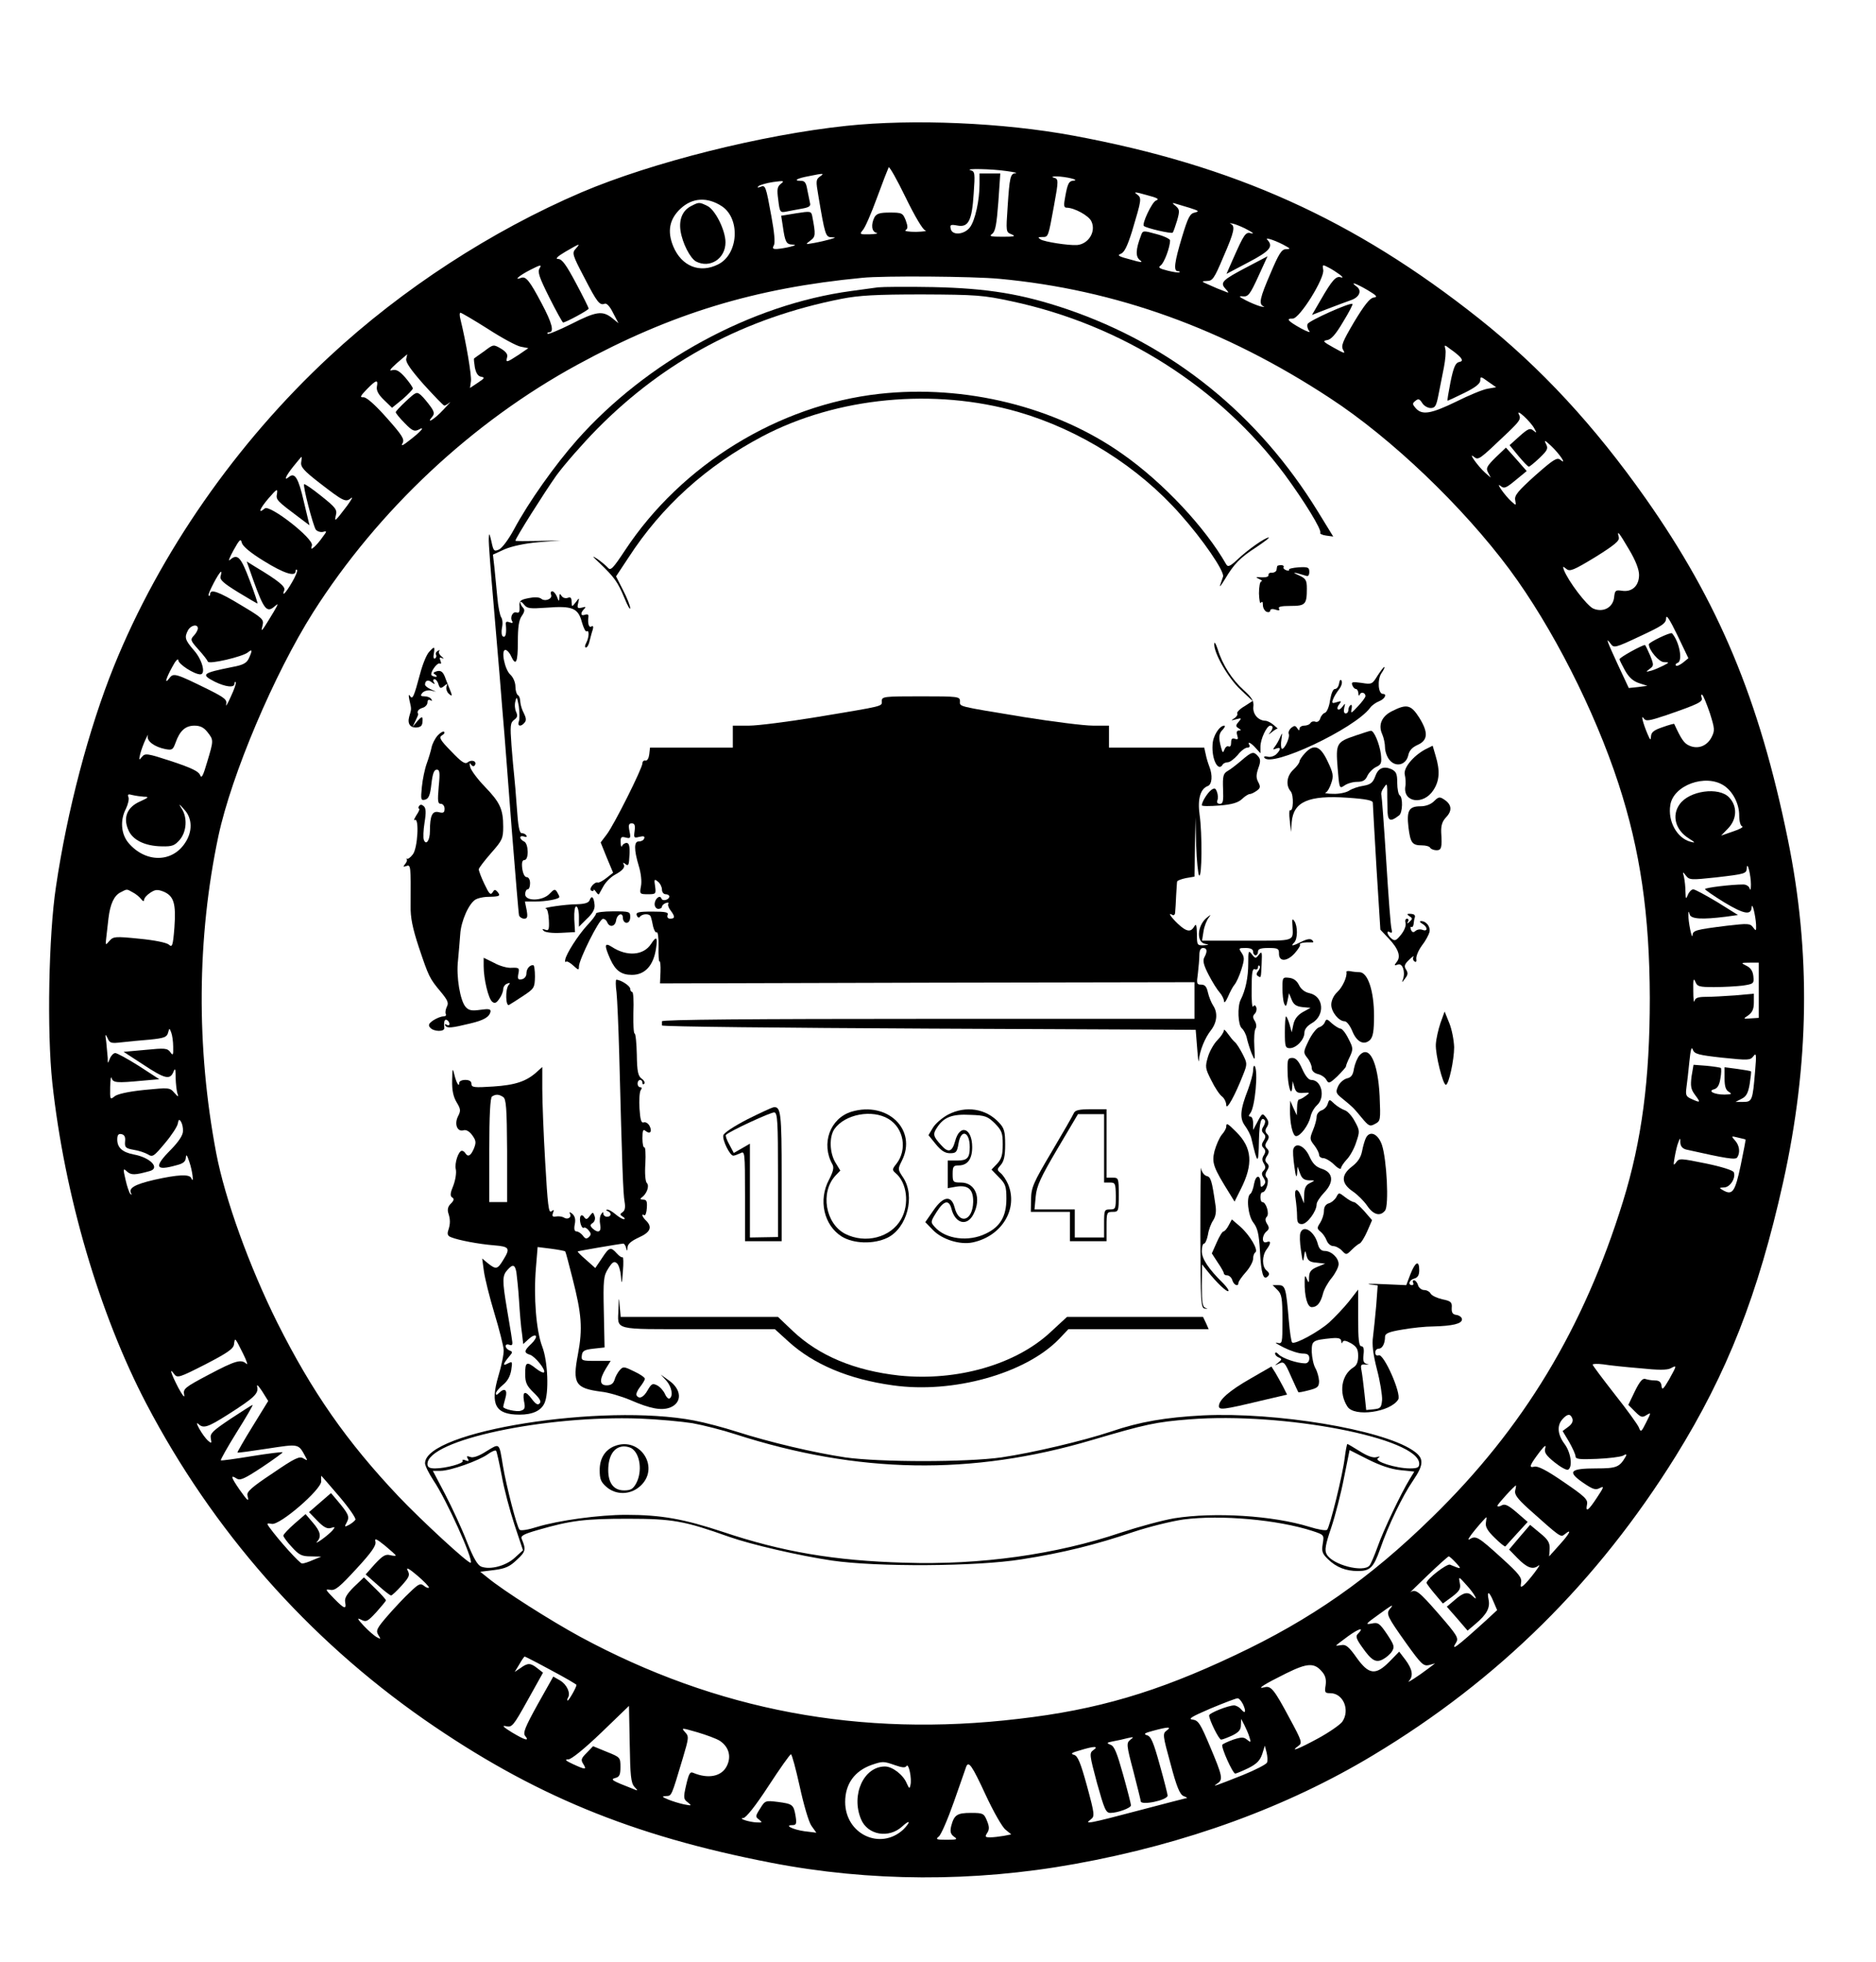 <?xml version="1.0" standalone="no"?>
<!DOCTYPE svg PUBLIC "-//W3C//DTD SVG 20010904//EN"
 "http://www.w3.org/TR/2001/REC-SVG-20010904/DTD/svg10.dtd">
<svg version="1.0" xmlns="http://www.w3.org/2000/svg"
 width="768pt" height="803pt" viewBox="0 0 768 803"
 preserveAspectRatio="xMidYMid meet">
<g transform="translate(0,803) scale(0.1,-0.1)"
fill="#000000" stroke="none">
<path d="M3465 7515 c-348 -37 -797 -150 -1084 -272 -369 -158 -734 -395
-1031 -671 -382 -354 -696 -805 -884 -1270 -102 -253 -191 -589 -237 -902 -30
-198 -37 -593 -15 -800 50 -462 193 -948 385 -1315 272 -519 659 -959 1138
-1293 442 -307 847 -475 1420 -586 403 -78 829 -80 1243 -5 455 82 869 233
1221 445 513 308 919 710 1239 1224 211 340 338 663 440 1122 107 483 114 939
19 1403 -117 573 -283 970 -582 1395 -210 298 -429 535 -682 736 -512 406
-1003 627 -1662 749 -286 53 -654 69 -928 40z m323 -428 c9 -3 -8 -5 -38 -6
-30 0 -49 3 -43 7 10 6 10 15 1 40 -12 30 -15 32 -65 32 -41 0 -54 -4 -63 -19
-15 -30 -12 -59 8 -64 9 -3 -3 -5 -27 -6 -41 -1 -43 0 -29 17 9 9 35 69 58
132 23 63 45 119 48 125 3 5 34 -50 69 -122 38 -78 71 -134 81 -136z m332 243
c30 -4 47 -8 38 -9 -22 -1 -25 -16 -33 -138 -7 -102 -7 -103 16 -112 19 -8 12
-10 -36 -10 -51 0 -57 2 -43 12 13 10 18 39 25 130 l8 117 -42 0 -43 0 0 -44
c0 -66 -18 -148 -39 -176 -23 -31 -74 -35 -79 -6 -4 16 0 18 27 13 45 -9 60
19 67 130 6 84 5 91 -12 96 -31 8 86 6 146 -3z m-764 -23 c-16 -12 -16 -19 -6
-77 27 -161 30 -170 53 -171 20 -1 20 -1 -3 -8 -14 -4 -43 -11 -65 -15 -39 -7
-39 -7 -18 9 22 16 23 23 8 101 -4 20 -8 20 -66 11 l-61 -10 7 -45 c9 -63 14
-72 39 -73 16 -1 14 -3 -9 -9 -16 -4 -40 -8 -53 -9 -18 -1 -21 2 -14 15 6 10
2 53 -10 118 -23 126 -24 130 -46 121 -11 -4 -13 -3 -7 3 6 5 33 13 60 17 43
6 48 5 32 -7 -15 -12 -17 -22 -11 -66 6 -51 8 -53 33 -48 14 3 43 8 64 12 28
5 37 10 33 23 -2 9 -7 33 -11 54 -5 29 -10 37 -27 37 -32 0 -16 10 33 19 63
13 65 12 45 -2z m1029 -7 c17 -4 22 -8 13 -9 -22 -1 -27 -10 -37 -65 -7 -36
-6 -46 5 -46 32 0 92 -33 102 -56 20 -42 -12 -93 -59 -97 -36 -2 -132 13 -149
23 -12 8 -11 10 7 10 25 0 24 -2 48 129 19 104 19 109 -2 114 -10 3 -4 5 12 5
17 0 44 -4 60 -8z m347 -91 c-16 -6 -59 -97 -49 -104 10 -9 113 -33 118 -27 3
4 11 27 18 50 11 39 10 45 -6 59 -15 12 -15 14 -2 10 10 -3 36 -11 60 -18 37
-12 40 -14 20 -19 -20 -4 -28 -21 -52 -100 -31 -103 -36 -140 -17 -140 6 0 9
-2 7 -4 -3 -3 -24 0 -48 6 -36 9 -41 13 -29 22 14 10 38 74 38 102 0 6 -25 18
-56 26 -54 15 -56 15 -63 -6 -22 -57 -23 -87 -4 -101 14 -10 4 -10 -40 3 -47
12 -55 17 -39 23 15 6 27 31 46 91 40 134 41 137 20 153 -15 10 -6 10 39 -3
46 -12 55 -17 39 -23z m-1777 -23 c77 -51 68 -197 -15 -238 -75 -38 -150 -8
-184 74 -25 61 -16 111 30 154 48 45 109 49 169 10z m2155 -98 c19 -10 25 -16
13 -13 -24 7 -29 -1 -77 -109 l-25 -57 89 47 c90 47 104 65 78 93 -13 13 42
-6 79 -28 16 -9 16 -10 -3 -11 -17 0 -29 -19 -62 -97 -45 -104 -50 -128 -29
-137 6 -3 1 -3 -13 0 -14 4 -41 15 -60 25 -29 15 -31 18 -11 16 21 -2 29 9 62
81 l38 83 -80 -42 c-105 -55 -116 -65 -92 -91 16 -18 16 -19 -7 -9 -14 5 -41
16 -60 25 -33 14 -33 15 -9 16 23 0 30 10 67 98 45 103 50 127 30 136 -7 3 -2
3 12 0 14 -4 41 -15 60 -26z m-2753 -76 c-16 -17 -14 -25 35 -118 53 -103 63
-115 84 -107 8 3 22 -13 34 -38 l22 -42 -27 22 c-39 30 -64 27 -166 -25 -50
-25 -94 -43 -97 -40 -3 3 0 6 6 6 22 0 12 38 -30 117 -49 93 -65 113 -84 106
-34 -13 -9 9 36 32 43 22 49 23 39 7 -9 -15 -2 -36 40 -120 28 -56 54 -102 56
-102 11 0 105 51 105 57 0 3 -23 50 -52 104 -40 75 -57 99 -73 99 -13 0 -4 10
30 30 59 34 63 36 42 12z m3128 -106 c13 -10 14 -14 4 -11 -19 7 -36 -12 -82
-92 l-36 -62 67 26 c37 14 79 30 94 35 34 12 44 39 22 55 -31 23 -4 14 44 -14
39 -23 43 -29 25 -31 -15 -2 -38 -31 -79 -99 -49 -83 -55 -99 -45 -116 10 -16
4 -14 -39 10 -43 24 -47 28 -27 31 16 2 35 23 65 74 24 39 41 72 39 74 -8 8
-179 -69 -184 -82 -3 -8 0 -21 7 -29 7 -8 -8 -3 -34 11 -54 30 -63 41 -34 40
28 -1 132 166 125 200 -4 22 -3 22 22 9 14 -7 35 -21 46 -29z m-1395 -17 c477
-44 923 -205 1354 -488 253 -165 545 -445 736 -702 174 -235 347 -574 446
-877 89 -273 127 -535 128 -877 0 -334 -33 -584 -110 -833 -161 -520 -408
-928 -781 -1292 -255 -250 -497 -419 -808 -565 -319 -151 -564 -223 -885 -260
-647 -77 -1236 34 -1795 336 -123 67 -315 189 -379 242 l-30 24 57 7 c46 6 64
14 93 42 36 33 38 42 20 85 -6 13 7 20 66 37 135 39 191 46 368 46 185 0 232
-9 415 -74 91 -32 286 -77 420 -97 184 -27 592 -25 778 5 167 26 304 60 457
112 63 21 156 44 205 51 154 20 386 -1 528 -47 48 -16 48 -16 42 -53 -5 -31
-2 -40 22 -63 34 -33 73 -48 122 -48 50 0 64 14 91 90 33 96 92 218 134 279
47 69 47 94 -2 126 -129 85 -557 156 -857 142 -153 -8 -259 -26 -376 -66 -114
-38 -321 -87 -450 -106 -144 -20 -494 -20 -638 0 -127 19 -310 62 -444 105
-53 17 -132 38 -175 46 -373 72 -1102 -43 -1102 -175 0 -10 16 -42 35 -71 53
-78 164 -325 152 -336 -7 -7 -203 174 -295 271 -213 225 -355 429 -497 712
-114 229 -214 505 -250 694 -82 433 -79 880 9 1297 54 252 228 663 388 916
266 418 651 779 1083 1014 384 209 725 313 1165 355 86 9 456 6 560 -4z
m-2093 -205 c57 -37 118 -70 135 -73 l31 -6 -41 -28 c-49 -32 -52 -32 -46 -9
4 11 -5 23 -25 35 -31 18 -31 18 -68 -10 -21 -15 -40 -28 -42 -30 -2 -1 0 -18
3 -37 5 -24 13 -36 26 -38 16 -3 14 -6 -13 -24 l-33 -22 4 28 c3 23 -20 160
-43 253 -4 15 -4 27 0 27 4 0 55 -30 112 -66z m3982 -117 c9 -12 8 -16 -7 -19
-14 -4 -22 -23 -34 -82 -8 -42 -14 -76 -12 -76 2 0 33 14 69 32 45 22 65 38
65 51 0 17 2 17 32 -5 l33 -23 -35 -6 c-19 -3 -77 -27 -129 -53 -103 -50 -139
-56 -165 -27 -14 16 -15 20 -2 30 12 10 17 9 28 -8 7 -12 23 -21 35 -21 18 0
23 8 32 55 6 30 16 80 22 111 6 31 9 65 6 75 -5 19 -4 19 22 -1 15 -10 33 -25
40 -33z m-4316 -6 c-3 -13 18 -44 72 -105 43 -47 80 -86 84 -86 4 0 14 6 22
13 7 6 -4 -7 -26 -30 -36 -39 -74 -62 -45 -28 9 11 8 20 -8 42 -11 15 -28 36
-38 45 -18 16 -21 14 -61 -23 -24 -22 -43 -43 -43 -46 0 -4 16 -24 37 -45 30
-31 39 -35 56 -27 30 17 13 -5 -35 -42 -29 -23 -38 -27 -30 -13 9 16 -1 32
-65 104 -47 53 -83 85 -95 84 -16 -1 -13 5 14 33 38 39 47 41 41 11 -3 -16 6
-33 29 -55 l33 -32 43 35 c23 20 42 40 42 44 0 5 -14 25 -31 45 -24 27 -37 34
-53 30 -15 -5 -9 4 19 29 22 19 41 35 42 36 0 0 -1 -8 -4 -19z m4619 -286 c10
-18 9 -18 -5 -7 -13 11 -21 8 -56 -23 l-41 -37 36 -44 c20 -24 39 -44 43 -44
3 0 23 16 44 36 32 31 36 38 26 57 -9 18 -5 16 21 -8 35 -33 67 -81 38 -57
-14 11 -28 2 -103 -64 -71 -64 -86 -82 -82 -101 4 -23 4 -23 -15 -6 -28 25
-68 83 -45 64 15 -12 22 -9 62 24 l45 37 -42 48 -43 48 -42 -40 c-36 -36 -41
-44 -31 -62 l11 -21 -23 20 c-29 26 -72 86 -47 66 20 -16 21 -14 139 98 50 48
56 57 46 75 -14 28 49 -30 64 -59z m-5049 -137 c-3 -19 11 -35 77 -86 96 -74
105 -79 127 -61 10 8 2 -6 -16 -31 -50 -66 -53 -68 -46 -39 6 23 -1 32 -60 79
-36 29 -68 51 -70 48 -6 -6 37 -171 48 -186 6 -7 19 -11 29 -9 17 5 17 3 -2
-22 -10 -15 -26 -33 -34 -40 -12 -10 -14 -9 -9 7 7 28 -173 168 -193 151 -30
-25 -21 -1 15 41 34 39 38 42 35 20 -5 -26 -3 -28 97 -103 l36 -27 -23 96
c-22 97 -37 122 -61 102 -23 -19 -14 3 18 43 17 21 32 39 33 39 2 0 1 -10 -1
-22z m5436 -357 c27 -45 41 -82 41 -104 0 -44 -28 -71 -69 -65 -27 4 -30 2
-33 -26 -4 -42 -44 -64 -85 -47 -26 11 -103 112 -121 159 -5 15 -4 15 11 3 14
-11 29 -5 118 49 80 50 100 67 96 81 -8 31 -1 23 42 -50z m-5589 -47 c82 -51
130 -66 130 -42 0 6 3 9 6 5 3 -3 -6 -26 -21 -51 -26 -45 -43 -61 -31 -31 5
14 -25 39 -117 94 l-37 23 26 -74 c44 -122 56 -138 88 -110 17 15 16 11 -4
-23 -13 -22 -30 -49 -37 -60 -13 -19 -14 -19 -8 6 6 24 -1 30 -88 82 -92 56
-127 68 -127 45 0 -6 -3 -9 -6 -5 -5 5 43 97 51 97 2 0 1 -8 -2 -19 -4 -14 12
-28 72 -65 41 -25 77 -46 79 -46 2 0 -12 43 -32 95 -36 96 -50 111 -81 83 -8
-7 -1 11 15 40 25 45 30 49 34 30 4 -14 36 -41 90 -74z m5810 -416 c-13 -10
-26 -16 -29 -12 -3 4 0 9 7 11 22 8 7 87 -23 121 -6 6 -95 -37 -95 -45 0 -24
42 -73 62 -73 23 -1 23 -1 -2 -14 -14 -7 -36 -17 -50 -21 -23 -6 -24 -6 -7 7
18 13 18 16 2 56 -10 23 -19 42 -21 42 -12 0 -104 -51 -104 -58 0 -4 11 -25
23 -47 16 -28 33 -43 57 -51 l34 -11 -38 -5 -38 -4 -44 94 c-46 100 -53 118
-30 87 13 -18 18 -17 120 31 92 43 106 52 107 74 0 17 14 -4 46 -70 l45 -94
-22 -18z m-6080 140 c0 -6 -7 -20 -16 -29 -16 -17 -14 -21 18 -57 20 -22 37
-44 39 -50 5 -12 142 20 164 38 18 15 19 9 4 -24 -9 -20 -24 -28 -68 -36 -124
-25 -130 -30 -72 -60 45 -22 81 -26 81 -8 0 6 2 9 5 6 3 -3 -6 -30 -20 -59
-13 -30 -22 -44 -19 -32 4 19 -5 27 -73 61 -132 65 -143 69 -159 47 -22 -29
-16 -4 11 45 13 25 24 37 25 28 0 -16 65 -58 90 -58 23 0 9 58 -25 97 -38 44
-41 54 -25 84 12 21 40 26 40 7z m6190 -347 c20 -64 21 -71 6 -100 -19 -35
-56 -49 -92 -32 -20 9 -32 27 -60 88 0 2 -22 -4 -47 -13 -36 -12 -47 -21 -48
-37 -1 -19 -3 -17 -14 8 -19 45 -29 84 -16 65 9 -13 21 -11 93 13 133 46 151
55 144 72 -3 9 -2 14 3 11 4 -3 18 -37 31 -75z m-6151 -77 c26 -33 26 -33 -1
-123 -17 -58 -23 -69 -29 -53 -6 15 -35 29 -116 56 -101 33 -109 34 -122 18
-12 -15 -13 -14 -7 12 4 16 14 43 22 60 8 17 12 23 9 14 -5 -21 27 -45 72 -54
28 -5 31 -3 42 27 17 48 40 69 77 69 23 0 38 -7 53 -26z m6208 -219 c37 -24
63 -75 63 -122 0 -24 5 -43 12 -45 7 -3 -10 -12 -37 -21 l-49 -17 29 30 c36
38 38 90 4 126 -42 45 -164 28 -203 -28 -33 -46 -17 -105 37 -139 28 -18 29
-20 7 -14 -55 15 -93 84 -82 150 12 81 144 129 219 80z m-6467 -46 c21 0 19
-3 -16 -19 -53 -23 -71 -65 -49 -116 17 -42 68 -67 138 -68 42 -1 52 3 73 27
28 33 32 90 8 127 -14 22 -12 22 10 -3 34 -36 35 -91 3 -138 -54 -81 -162 -80
-231 1 -31 37 -35 94 -10 141 8 17 13 38 10 46 -5 12 -1 14 16 9 13 -3 34 -6
48 -7z m6578 -359 c0 -19 -2 -27 -5 -17 -2 9 -14 17 -26 17 -49 0 -157 -13
-157 -19 0 -3 36 -28 80 -55 80 -48 109 -53 111 -19 2 24 16 -35 18 -71 1 -27
0 -28 -12 -12 -12 17 -21 17 -108 7 -128 -16 -139 -19 -140 -39 -2 -22 -18 57
-17 83 0 17 1 17 5 3 5 -20 51 -22 148 -10 l50 7 -85 53 c-47 28 -91 52 -98
52 -7 0 -17 -10 -22 -22 -8 -20 -9 -19 -10 12 0 19 -3 46 -6 60 -6 24 -6 24 8
6 14 -18 21 -18 124 -7 120 14 124 15 125 39 2 30 17 -31 17 -68z m-6625 -32
c12 -6 27 -18 34 -27 8 -10 12 -12 13 -4 0 7 11 20 25 29 21 14 30 14 54 5 43
-18 52 -49 45 -147 -6 -76 -9 -83 -23 -70 -10 8 -58 18 -121 24 -99 10 -106 9
-122 -9 -16 -19 -17 -19 -13 13 2 18 6 54 9 79 7 59 23 94 50 107 27 14 24 14
49 0z m6657 -401 l0 -113 -32 -2 c-33 -3 -33 -2 -10 13 16 12 22 26 22 52 l0
36 -77 -7 c-42 -3 -95 -6 -119 -6 -32 0 -44 -4 -47 -17 -3 -10 -5 9 -5 42 -1
45 1 54 8 38 8 -21 16 -23 78 -23 38 0 90 3 116 6 45 7 47 8 44 38 -2 21 -11
35 -28 43 -24 12 -24 13 13 13 l37 0 0 -113z m-6491 -231 c1 -35 -1 -38 -12
-22 -12 16 -22 17 -102 9 l-89 -8 80 -52 c89 -59 110 -64 124 -30 7 18 9 13 9
-25 1 -25 4 -55 8 -65 5 -14 2 -13 -13 4 -19 22 -21 22 -124 12 -67 -7 -111
-17 -122 -27 -17 -14 -18 -12 -17 39 1 30 3 46 6 37 5 -20 21 -21 127 -11 l68
6 -83 54 c-46 29 -90 53 -97 53 -7 0 -17 -10 -22 -22 -9 -23 -9 -23 -9 2 -1
14 -4 43 -6 65 -5 33 -4 36 5 17 9 -22 15 -23 58 -18 26 3 78 8 116 11 58 6
69 10 74 28 5 20 6 20 13 1 4 -10 8 -37 8 -58z m6342 -45 c106 -11 114 -11
127 6 12 16 13 7 7 -62 -10 -120 -12 -125 -49 -125 l-31 0 25 13 c19 9 27 24
33 61 4 27 7 50 5 51 -2 2 -27 6 -55 10 l-53 7 0 -46 c0 -32 5 -48 18 -55 14
-9 11 -10 -18 -11 -43 0 -71 15 -42 22 13 4 21 17 25 44 4 21 4 40 2 43 -3 2
-29 6 -59 9 l-53 4 -8 -47 c-5 -40 -3 -53 14 -76 24 -32 23 -34 -14 -17 -23
10 -25 16 -21 47 3 20 8 67 12 106 5 49 9 64 14 49 7 -18 22 -22 121 -33z
m-6302 -301 c0 -16 -17 -42 -49 -75 -71 -71 -65 -89 23 -64 28 7 37 15 38 32
1 15 5 9 14 -18 13 -37 20 -95 8 -67 -7 17 -54 15 -152 -7 -81 -19 -106 -34
-94 -56 4 -5 2 -6 -3 -2 -5 5 -14 31 -20 58 -11 47 -10 49 6 34 17 -15 32 -15
93 2 44 12 2 56 -66 68 -46 9 -67 28 -67 61 0 19 5 25 18 22 12 -3 16 -12 14
-30 -2 -24 2 -28 35 -34 21 -3 47 -12 59 -19 19 -12 24 -8 70 47 27 32 51 69
52 80 3 17 6 18 13 7 5 -8 9 -25 8 -39z m6397 -34 c1 -1 -8 -48 -20 -106 -23
-109 -34 -124 -73 -101 -16 9 -16 10 5 11 24 0 49 38 40 62 -3 8 -51 23 -114
36 -104 21 -110 22 -122 5 -12 -16 -12 -13 -6 22 4 22 10 49 15 60 7 19 8 19
8 -2 1 -15 9 -24 24 -28 165 -37 202 -43 209 -32 13 20 9 49 -9 69 -17 19 -16
19 12 12 17 -4 31 -7 31 -8z m-6151 -876 c15 -30 21 -49 14 -42 -22 20 -44 14
-154 -44 -100 -53 -106 -58 -101 -83 3 -15 -7 -2 -24 29 -30 58 -39 87 -17 56
13 -17 20 -15 128 40 91 47 115 64 117 82 4 29 3 30 37 -38z m5718 -60 c75 -8
113 -8 127 0 26 14 25 12 -7 -46 -24 -41 -29 -45 -31 -26 -2 16 -10 22 -27 22
-13 0 -30 3 -39 6 -11 4 -23 -9 -43 -50 l-27 -56 27 -27 c24 -24 30 -26 47
-15 20 12 20 12 -1 -30 -20 -40 -22 -41 -30 -20 -5 12 -49 73 -99 136 -49 63
-90 117 -90 121 0 3 19 4 43 1 23 -4 90 -11 150 -16z m-5679 -238 c-36 -58
-63 -106 -62 -107 2 -2 57 6 123 16 131 20 126 21 156 -34 9 -16 8 -16 -9 -6
-16 10 -34 2 -126 -61 -86 -57 -107 -76 -103 -91 8 -29 1 -23 -33 25 -35 51
-37 61 -12 45 15 -10 32 -2 105 46 48 32 86 60 84 61 -2 2 -59 -5 -127 -16
-67 -11 -124 -19 -126 -17 -2 2 27 54 65 115 39 62 68 112 65 112 -2 0 -43
-26 -90 -57 -73 -49 -85 -60 -81 -80 4 -21 3 -22 -12 -9 -9 8 -25 30 -35 48
-10 18 -13 27 -5 21 21 -21 38 -16 123 38 105 67 125 85 119 112 -3 14 4 7 20
-17 l25 -40 -64 -104z m5403 32 c4 -11 -2 -23 -17 -34 l-23 -17 27 -45 c14
-25 26 -51 26 -59 0 -11 17 -13 87 -10 49 2 96 8 107 13 14 8 17 7 11 -4 -25
-43 -37 -48 -120 -48 -108 0 -120 -13 -55 -58 41 -28 52 -32 70 -22 18 9 16 3
-12 -39 -36 -55 -48 -63 -41 -28 4 20 -10 33 -95 91 -71 49 -107 67 -121 63
-24 -6 -19 6 24 63 19 24 25 28 21 13 -5 -17 2 -29 38 -58 25 -20 50 -34 56
-30 19 12 11 70 -15 105 -29 39 -32 76 -8 102 20 22 32 23 40 2z m-3602 -19
c44 -8 123 -28 175 -45 503 -162 967 -170 1460 -24 221 65 261 74 401 85 383
30 939 -77 939 -182 0 -15 -7 -19 -38 -19 -57 0 -149 29 -131 42 11 7 9 8 -6
4 -14 -4 -38 5 -68 24 -26 16 -49 30 -51 30 -2 0 -7 -26 -11 -57 -8 -69 -61
-283 -72 -294 -5 -5 -38 1 -73 12 -149 46 -388 61 -552 35 -48 -8 -147 -35
-220 -59 -263 -89 -575 -133 -883 -123 -289 8 -504 45 -745 126 -160 53 -253
70 -397 70 -111 0 -278 -23 -366 -50 -34 -11 -65 -16 -70 -11 -11 11 -54 178
-68 261 -16 97 -12 94 -68 60 -31 -20 -55 -28 -66 -23 -14 5 -16 3 -10 -7 6
-10 4 -12 -9 -7 -9 4 -15 3 -12 -2 7 -10 -69 -31 -113 -31 -23 0 -31 5 -31 18
0 98 480 200 870 186 74 -3 171 -12 215 -19z m-781 -215 c9 -52 33 -142 52
-200 l35 -105 -34 -31 c-36 -33 -100 -50 -137 -36 -15 6 -32 35 -59 103 -20
52 -60 138 -88 192 l-51 97 31 0 c41 0 158 42 194 68 15 11 31 18 34 14 3 -4
13 -50 23 -102z m3678 23 l58 -6 -19 -31 c-35 -57 -108 -210 -131 -276 -13
-36 -28 -71 -33 -77 -24 -31 -153 2 -176 46 -9 15 -5 39 19 109 16 48 40 140
52 203 l23 114 75 -38 c50 -25 94 -40 132 -44z m-4343 -108 c40 -47 69 -89 66
-95 -3 -5 -15 -15 -26 -21 -19 -10 -20 -9 -9 11 12 23 7 34 -42 92 l-23 27
-45 -39 -45 -39 34 -35 c26 -27 40 -34 55 -30 19 6 19 5 7 -10 -8 -9 -28 -26
-45 -38 -17 -12 -25 -15 -18 -8 19 21 14 42 -18 79 l-29 34 -45 -39 c-25 -22
-45 -43 -46 -49 0 -5 16 -27 35 -47 29 -32 40 -38 77 -38 l43 -1 -34 -14 c-18
-8 -38 -15 -45 -14 -9 0 -95 95 -134 149 -11 15 -10 17 11 13 33 -6 202 140
202 174 -1 13 0 23 0 23 1 0 34 -38 74 -85z m4814 25 c-4 -16 8 -33 53 -74
132 -118 133 -119 149 -106 33 27 21 3 -20 -42 l-43 -48 2 31 c1 25 -7 38 -39
64 l-41 34 -43 -50 -43 -51 33 -34 c40 -41 64 -50 87 -32 19 15 -40 -63 -61
-81 -12 -9 -13 -7 -10 12 4 20 -10 37 -77 98 -100 91 -108 95 -134 79 -11 -7
-1 10 23 39 23 28 44 51 46 51 1 0 0 -10 -2 -22 -3 -17 7 -34 36 -62 22 -22
42 -38 44 -35 2 2 23 26 47 52 l44 48 -45 39 c-34 29 -48 36 -61 29 -10 -6
-18 -6 -18 -2 0 6 70 83 76 83 1 0 0 -9 -3 -20z m-4583 -266 c0 -3 -10 -2 -23
1 -19 5 -31 -3 -62 -36 l-38 -43 49 -43 c26 -24 51 -43 55 -43 4 0 23 18 43
40 32 36 35 43 25 62 -8 15 5 9 40 -21 28 -24 49 -46 47 -49 -3 -3 -13 1 -21
8 -14 11 -22 7 -56 -26 -23 -21 -64 -65 -92 -97 -45 -52 -49 -61 -38 -79 11
-17 10 -18 -6 -9 -10 5 -34 26 -53 46 -27 29 -30 35 -12 26 21 -11 27 -8 63
31 21 24 39 45 39 48 0 3 -20 26 -45 50 l-45 44 -41 -39 c-29 -29 -39 -46 -36
-62 6 -32 -3 -29 -47 16 -34 35 -36 38 -14 34 20 -4 38 11 107 86 62 67 82 96
78 111 -4 16 4 12 39 -16 24 -20 44 -38 44 -40z m4341 -31 c24 -26 23 -27 -25
-7 -13 5 -97 -60 -96 -75 1 -3 16 -24 34 -45 l33 -39 38 28 c31 24 36 33 31
57 -5 27 -5 27 29 -11 32 -35 51 -71 23 -43 -19 19 -38 14 -72 -16 l-33 -28
43 -49 42 -49 33 28 c45 38 60 65 53 99 -8 38 3 34 20 -8 l15 -35 -42 -39
c-128 -116 -150 -132 -125 -92 10 17 1 31 -72 115 -81 93 -95 104 -116 89 -6
-5 26 27 70 69 45 43 84 78 87 78 3 0 16 -12 30 -27z m-271 -188 c-16 -20 -12
-30 67 -141 61 -85 70 -94 93 -89 l25 7 -25 -19 c-46 -35 -95 -66 -82 -53 19
21 14 48 -14 86 l-26 34 -39 -40 c-57 -58 -85 -55 -135 15 -31 44 -44 55 -61
52 -13 -2 -23 -3 -23 -2 0 2 23 19 50 39 46 33 67 37 38 8 -9 -9 -5 -21 18
-53 39 -56 57 -66 86 -50 13 7 30 21 37 33 11 18 8 26 -21 70 -30 44 -36 49
-63 43 -27 -5 -24 -1 25 34 60 44 69 48 50 26z m-3434 -251 c57 -30 104 -58
104 -60 0 -10 -31 -64 -36 -64 -3 0 -2 5 1 11 12 19 -4 54 -32 71 l-28 16 -64
-114 c-52 -94 -61 -117 -51 -129 19 -23 0 -18 -55 15 -34 21 -42 29 -24 25 25
-6 30 0 89 106 l63 113 -23 18 c-28 22 -39 23 -69 1 l-24 -16 19 31 c10 18 20
32 22 32 2 0 51 -25 108 -56z m3157 -7 c13 -15 17 -31 14 -54 -5 -30 -3 -33
19 -33 53 0 82 -69 49 -117 -9 -12 -53 -43 -99 -68 -81 -44 -118 -58 -81 -31
17 12 16 18 -35 112 -64 120 -77 136 -104 128 -35 -9 0 13 89 57 87 43 116 45
148 6z m-324 -133 c14 -31 9 -41 -9 -19 -7 8 -20 15 -28 15 -23 0 -102 -31
-102 -41 0 -18 40 -99 49 -99 6 0 26 8 46 17 26 13 35 23 35 42 l1 26 13 -25
c7 -14 17 -36 21 -50 7 -22 6 -23 -9 -11 -14 12 -23 12 -57 1 -22 -8 -42 -17
-45 -21 -6 -10 43 -119 53 -118 4 0 28 10 53 22 34 17 48 31 57 57 l11 35 7
-27 c4 -16 5 -34 2 -42 -3 -7 -47 -30 -99 -51 -111 -44 -129 -51 -105 -35 25
16 22 30 -29 151 -40 95 -48 108 -72 111 -20 2 -4 12 73 45 55 23 105 42 111
42 6 1 16 -11 23 -25z m-2492 -337 c16 -17 16 -18 -7 -8 -85 33 -93 38 -71 44
17 4 21 13 21 45 0 39 -1 40 -56 62 l-56 23 -26 -27 c-23 -23 -25 -29 -14 -46
15 -24 9 -24 -43 0 -30 14 -35 19 -18 19 13 1 65 43 135 110 l113 109 3 -156
c2 -129 5 -159 19 -175z m350 188 c36 -24 48 -63 29 -102 -21 -44 -76 -55
-138 -29 -13 6 -18 -3 -29 -50 -12 -52 -11 -58 7 -71 17 -14 16 -14 -16 -8
-19 4 -48 13 -65 20 -26 11 -27 13 -8 14 23 1 21 -3 68 154 25 84 26 90 10
107 -17 19 -16 19 50 0 37 -11 78 -26 92 -35z m1829 42 c-17 -12 -16 -20 16
-136 25 -95 38 -125 53 -132 11 -4 17 -8 14 -8 -4 -1 -92 -23 -197 -51 -204
-54 -226 -58 -197 -37 17 13 17 19 -15 137 -27 98 -38 124 -54 128 -15 4 -8 9
25 18 58 18 79 18 55 1 -17 -12 -16 -19 15 -135 30 -107 36 -122 55 -122 29 0
84 20 84 31 0 5 -14 61 -32 125 -25 89 -36 118 -52 123 -17 7 -16 9 11 14 17
3 44 9 59 13 26 6 27 5 11 -7 -16 -13 -16 -20 13 -129 16 -63 30 -118 30 -122
0 -19 110 4 110 23 0 5 -14 61 -32 125 -26 94 -36 118 -53 122 -15 5 -9 9 25
18 63 17 78 17 56 1z m-1502 -229 c16 -74 37 -146 48 -161 l20 -28 -49 6 c-48
7 -84 25 -49 25 16 0 18 6 13 37 -8 47 -12 50 -73 58 -50 6 -52 6 -72 -27 -20
-31 -20 -34 -5 -45 15 -12 14 -13 -8 -12 -32 1 -80 17 -56 18 11 1 49 48 103
131 47 72 88 130 92 130 4 0 20 -60 36 -132z m391 87 c29 -10 41 -11 46 -3 9
14 23 -53 16 -79 -3 -15 -5 -14 -15 8 -14 35 -59 69 -89 69 -87 0 -140 -116
-98 -216 27 -65 114 -80 169 -29 14 13 26 21 26 16 0 -4 -10 -17 -22 -29 -94
-87 -238 -19 -238 113 0 73 38 126 107 151 47 16 49 16 98 -1z m370 -121 c32
-69 69 -134 82 -143 l23 -19 -31 -6 c-18 -3 -42 -6 -55 -6 -21 0 -23 2 -12 19
9 14 8 26 -2 50 -12 29 -16 31 -65 31 -57 0 -69 -8 -81 -54 -5 -22 -3 -32 11
-43 17 -11 13 -13 -30 -13 -41 0 -46 2 -32 13 9 6 37 71 62 142 25 72 48 136
50 143 10 27 24 7 80 -114z"/>
<path d="M2830 7187 c-36 -18 -51 -55 -44 -102 8 -51 39 -111 63 -125 57 -30
121 11 121 78 0 50 -43 136 -76 150 -31 15 -33 15 -64 -1z"/>
<path d="M3595 6854 c-16 -2 -66 -9 -110 -15 -409 -55 -837 -288 -1122 -609
-92 -104 -199 -255 -259 -367 -21 -39 -48 -76 -61 -82 -20 -9 -23 -7 -31 32
-9 37 -10 38 -11 12 -1 -17 8 -134 19 -260 11 -127 22 -259 25 -295 7 -90 15
-186 20 -245 2 -27 16 -203 30 -390 15 -187 28 -346 30 -352 3 -7 12 -13 21
-13 13 0 15 7 10 35 l-7 35 39 0 c47 0 102 10 102 19 0 3 -5 13 -10 21 -8 12
-12 11 -30 -8 -28 -30 -100 -32 -100 -2 0 11 5 20 10 20 6 0 10 11 10 25 0 15
-6 25 -14 25 -8 0 -15 14 -18 35 -3 24 0 35 9 35 19 0 17 69 -2 76 -8 4 -15
11 -15 16 0 6 7 7 16 4 8 -3 12 -2 9 4 -3 6 -12 10 -19 10 -10 0 -15 29 -20
103 -4 56 -9 116 -11 132 -2 17 -7 72 -11 123 -6 82 -5 94 11 106 13 9 15 17
8 32 -5 10 -7 30 -3 44 5 21 7 18 14 -21 3 -25 4 -53 0 -62 -7 -20 9 -23 24
-4 7 8 6 19 -3 37 -8 14 -14 35 -15 47 0 12 -4 25 -10 28 -5 3 -10 19 -10 35
0 17 -9 38 -21 49 -23 21 -39 101 -20 101 6 0 17 -11 23 -25 20 -44 28 -27 28
58 0 60 4 89 16 106 12 17 13 26 5 34 -6 6 -11 16 -11 22 0 5 7 1 15 -9 13
-17 23 -18 95 -13 103 8 127 -2 142 -59 7 -24 15 -41 20 -38 11 7 10 -24 -2
-47 -6 -11 -7 -19 -1 -19 5 0 12 12 15 28 4 15 9 35 13 46 3 12 1 16 -6 12
-10 -7 -16 12 -12 41 1 8 -5 10 -14 7 -18 -7 -20 7 -4 23 9 9 7 11 -9 6 -18
-4 -20 -1 -15 19 5 23 5 23 -10 3 -16 -20 -16 -20 -17 2 0 16 -4 21 -16 16 -9
-3 -20 0 -25 8 -7 11 -9 10 -9 -6 -1 -18 -2 -18 -10 3 -5 12 -14 22 -19 22 -6
0 -8 -6 -5 -14 7 -17 -25 -30 -41 -16 -8 6 -27 7 -51 2 -35 -7 -39 -11 -37
-36 1 -20 -2 -26 -12 -23 -15 6 -29 -19 -18 -36 4 -7 0 -8 -11 -4 -13 5 -17 2
-15 -11 3 -35 -1 -53 -12 -47 -6 4 -7 19 -4 36 4 17 2 35 -3 42 -5 7 -13 44
-16 82 -4 39 -9 94 -12 123 l-6 52 48 22 c31 13 83 24 139 29 l90 7 -92 -2
c-51 -1 -93 -1 -93 1 0 10 117 195 167 266 32 44 108 131 168 192 276 279 605
454 1000 532 72 14 139 18 330 18 221 -1 250 -3 366 -28 451 -96 852 -351
1119 -710 80 -109 152 -226 145 -238 -3 -3 8 -9 24 -11 l29 -4 -62 101 c-245
399 -595 682 -1029 830 -184 62 -323 85 -547 90 -107 2 -208 1 -225 -1z"/>
<path d="M3600 6418 c-413 -46 -810 -290 -1041 -640 -49 -74 -59 -85 -70 -72
-7 8 -26 24 -43 36 -25 16 -23 13 10 -18 59 -57 73 -76 100 -141 13 -32 24
-51 24 -42 0 9 -13 42 -29 73 l-29 57 51 77 c136 210 319 375 548 496 306 161
703 199 1047 100 252 -73 493 -225 664 -419 92 -103 181 -233 175 -255 -3 -8
-8 -24 -12 -35 -4 -11 5 0 20 25 37 62 61 87 129 131 33 22 55 39 50 39 -15 0
-86 -50 -127 -89 -31 -29 -40 -33 -47 -21 -86 151 -258 335 -425 452 -273 193
-644 285 -995 246z"/>
<path d="M5229 5713 c-1 -1 -2 -9 -3 -15 -1 -7 -9 -12 -18 -12 -10 1 -16 -3
-15 -10 1 -6 -10 -10 -28 -9 -25 2 -27 1 -10 -7 11 -5 15 -9 9 -9 -6 -1 -10
-22 -10 -50 1 -27 4 -44 8 -38 5 7 8 4 8 -9 0 -12 7 -24 15 -28 8 -3 15 -1 15
5 0 6 9 8 21 4 15 -5 19 -4 15 4 -5 8 10 11 47 11 61 0 67 6 67 71 0 34 -4 41
-32 54 -23 10 -25 13 -8 9 14 -4 31 -9 38 -11 7 -3 12 3 12 16 0 19 -5 21 -44
19 -24 -2 -42 -6 -39 -10 2 -4 -3 -5 -11 -2 -9 3 -14 9 -11 13 2 4 -2 8 -10 8
-8 0 -16 -2 -16 -4z"/>
<path d="M4971 5394 c-2 -37 58 -141 108 -187 l49 -46 -34 -22 c-19 -11 -32
-25 -29 -29 3 -5 -3 -14 -12 -20 -15 -9 -14 -10 7 -4 23 6 24 5 11 -10 -13
-15 -13 -19 0 -27 11 -7 11 -9 1 -9 -9 0 -11 -7 -7 -20 5 -15 3 -18 -9 -14
-12 4 -16 0 -16 -16 0 -12 -4 -18 -10 -15 -6 3 -13 -2 -17 -12 -6 -16 -8 -15
-14 7 -11 41 -10 58 7 74 8 9 11 16 6 16 -20 0 -47 -43 -48 -78 -4 -60 23
-112 41 -82 3 6 13 10 21 10 9 0 27 14 41 30 13 17 31 30 39 30 9 0 12 5 9 10
-11 18 7 10 26 -12 l19 -21 0 27 c0 31 26 86 40 86 14 0 12 -13 -2 -30 -7 -8
-4 -7 8 3 11 9 23 16 25 15 2 -2 -5 5 -16 14 -11 10 -27 18 -35 18 -29 1 -52
27 -49 57 3 23 -5 37 -39 68 -48 43 -88 105 -107 168 -8 24 -14 33 -14 21z"/>
<path d="M1756 5361 c-10 -11 -26 -50 -36 -88 -26 -97 -31 -108 -42 -91 -5 8
-6 2 -2 -17 9 -39 9 -35 -1 -69 -8 -30 6 -47 35 -43 16 3 20 9 20 33 0 12 -5
11 -21 -7 l-20 -24 12 25 c7 14 12 26 11 28 -7 9 1 20 18 25 11 3 20 13 20 22
0 10 5 13 12 9 7 -4 8 -3 4 4 -4 7 -16 12 -28 12 -16 0 -18 3 -9 14 7 8 22 12
34 10 l22 -5 -22 10 c-13 6 -23 14 -23 19 0 17 13 22 28 9 13 -9 14 -9 8 1 -4
6 -3 12 3 12 5 0 13 -9 16 -21 6 -17 9 -18 23 -7 13 11 15 11 10 -2 -3 -8 1
-21 8 -28 17 -16 17 -11 2 25 -6 15 -12 30 -13 33 -10 30 -19 37 -36 33 -16
-5 -18 -8 -7 -14 7 -5 8 -9 2 -9 -6 0 -13 3 -17 6 -9 9 23 55 34 48 5 -3 6 3
2 12 -5 13 -3 15 8 10 8 -4 6 -1 -3 7 -10 8 -14 18 -10 22 4 5 1 5 -6 1 -7 -4
-10 -11 -7 -16 3 -5 1 -11 -4 -15 -6 -3 -8 5 -5 20 5 30 2 31 -20 6z"/>
<path d="M5639 5264 c-21 -34 -23 -36 -65 -29 -37 5 -43 4 -38 -9 3 -9 10 -16
15 -16 5 0 9 -8 10 -17 0 -11 3 -13 6 -5 5 12 23 7 23 -7 0 -5 -14 -24 -31
-42 -27 -29 -30 -31 -26 -11 3 12 1 20 -4 16 -5 -3 -9 -12 -9 -20 0 -8 -5 -14
-11 -14 -7 0 -9 9 -6 23 5 20 5 20 -7 5 -7 -10 -16 -15 -19 -11 -4 3 -1 13 6
21 10 13 8 14 -11 8 -18 -6 -21 -4 -15 11 3 10 15 29 25 42 10 13 14 28 10 35
-4 7 -8 2 -10 -11 -2 -13 -9 -23 -17 -23 -8 0 -15 -18 -20 -46 -3 -25 -13 -48
-20 -51 -8 -2 -17 -13 -20 -23 -3 -11 -12 -17 -20 -14 -7 3 -16 1 -20 -5 -3
-6 -15 -11 -26 -11 -10 0 -19 -6 -19 -12 0 -9 -3 -9 -9 1 -8 12 -12 12 -25 2
-8 -7 -13 -18 -10 -25 6 -15 -20 -68 -29 -60 -3 4 -4 20 -1 38 4 29 4 30 -6 7
-6 -14 -16 -31 -22 -38 -8 -11 -7 -12 6 -7 20 8 21 -3 1 -23 -9 -8 -25 -13
-35 -10 -11 3 -18 1 -14 -4 26 -43 369 118 433 204 7 10 24 22 37 27 23 9 34
30 15 30 -19 0 -23 58 -6 84 10 14 15 26 12 26 -3 0 -15 -16 -28 -36z"/>
<path d="M3610 5161 c0 -23 15 -19 -267 -66 -116 -19 -241 -35 -277 -35 l-66
0 0 -45 0 -45 -169 0 -170 0 -3 -27 c-2 -16 -8 -27 -15 -26 -7 2 -13 -3 -13
-11 0 -20 -116 -252 -146 -291 l-25 -33 25 -62 26 -62 -28 -22 c-14 -11 -30
-20 -35 -18 -13 4 -38 -26 -27 -33 5 -3 10 -3 10 2 0 4 4 1 10 -7 5 -8 10 -12
12 -10 2 3 10 18 19 34 9 16 29 36 45 45 35 19 45 32 36 46 -3 5 1 5 9 -2 12
-9 14 -3 16 38 2 36 -2 49 -12 49 -7 0 -16 -6 -18 -12 -3 -7 -6 -1 -6 14 -1
22 2 25 21 20 19 -5 21 -2 15 26 -5 25 -3 32 9 32 12 0 15 -7 12 -31 -4 -28
-3 -30 20 -24 17 4 23 2 19 -7 -2 -7 -12 -12 -21 -12 -21 2 -21 -34 -1 -100 9
-29 13 -64 9 -83 -6 -32 -5 -33 28 -33 33 0 34 1 30 32 -5 30 -3 32 12 19 9
-7 16 -22 16 -32 0 -11 7 -19 15 -19 8 0 15 -4 15 -9 0 -14 -28 -21 -32 -9 -6
18 -28 -1 -28 -23 0 -10 7 -19 15 -19 8 0 15 4 15 9 0 5 7 12 16 15 8 3 13 2
10 -3 -3 -4 1 -17 9 -27 19 -25 19 -34 -1 -34 -10 0 -14 6 -11 15 5 11 -7 14
-63 14 -57 0 -68 -3 -63 -16 3 -8 9 -11 12 -6 10 14 41 15 45 1 3 -7 7 -26 10
-41 4 -15 10 -26 15 -23 4 3 8 -23 7 -58 -1 -35 1 -63 4 -61 3 2 5 -17 4 -43
l-2 -47 1094 3 1094 2 0 -75 0 -75 -1090 0 c-720 0 -1090 -3 -1090 -10 0 -5 0
-13 0 -17 0 -5 492 -10 1092 -13 l1093 -5 6 -75 c3 -41 6 -64 7 -50 3 39 25
93 50 124 25 33 28 72 8 101 -7 11 -17 35 -21 53 -5 23 -12 32 -27 32 -19 0
-20 4 -14 46 3 26 6 60 6 75 0 19 5 29 15 29 17 0 19 -14 5 -39 -7 -14 -2 -32
18 -71 15 -29 35 -61 45 -72 9 -10 17 -26 18 -35 0 -11 7 -3 16 17 8 19 20 42
27 50 7 8 20 36 28 62 13 41 13 50 1 68 -13 19 -12 20 16 20 21 0 31 -5 31
-15 0 -8 5 -15 10 -15 6 0 10 7 10 15 0 11 11 15 43 15 39 0 43 -3 43 -22 -1
-35 32 -35 64 0 15 17 25 33 22 36 -5 6 18 10 47 9 9 -1 10 2 3 9 -7 7 -21 5
-43 -6 -38 -19 -47 -20 -31 -4 15 15 15 67 1 88 -8 12 -10 8 -8 -15 3 -70 18
-65 -185 -65 l-185 0 6 38 c3 20 13 46 22 57 11 14 7 12 -12 -4 -36 -33 -39
-97 -4 -104 19 -4 18 -4 -5 -6 -27 -1 -28 1 -28 47 -1 37 -3 43 -11 30 -14
-25 -32 -22 -68 12 -30 29 -41 48 -21 35 6 -3 11 2 11 12 1 10 3 41 4 68 2 28
3 53 4 57 1 4 17 10 36 14 l35 6 2 122 2 121 3 -115 c2 -63 8 -119 12 -123 12
-12 13 173 2 248 -9 64 3 107 34 118 17 7 20 44 6 79 -5 13 -12 35 -15 51 l-6
27 -195 0 -195 0 0 45 0 45 -66 0 c-36 0 -163 16 -282 35 -279 46 -262 42
-262 65 0 19 -7 20 -160 20 -151 0 -160 -1 -160 -19z"/>
<path d="M5698 5119 c-42 -21 -57 -57 -39 -95 6 -14 11 -38 11 -53 0 -16 8
-39 18 -51 26 -32 68 -21 77 18 4 20 16 33 38 43 43 19 45 51 7 112 -34 53
-51 57 -112 26z"/>
<path d="M1792 5020 c-11 -12 -22 -34 -25 -48 -3 -15 -12 -45 -20 -67 -8 -22
-17 -65 -20 -96 -5 -52 -4 -56 13 -52 15 4 21 18 26 64 5 43 11 59 22 59 12 0
14 -11 8 -70 -5 -59 -4 -70 9 -70 8 0 15 -9 15 -20 0 -16 -5 -19 -24 -14 -26
6 -36 -13 -36 -78 0 -38 -16 -60 -25 -35 -3 7 -2 39 3 70 7 43 6 60 -4 68 -8
7 -14 7 -19 -1 -3 -5 -3 -10 1 -10 3 0 -1 -12 -11 -26 -9 -15 -13 -24 -7 -20
19 11 12 -116 -8 -141 -9 -12 -20 -20 -24 -18 -3 3 -4 2 -1 -2 3 -3 0 -12 -7
-20 -8 -10 -8 -12 4 -8 20 8 20 4 19 -163 -1 -47 8 -91 33 -167 41 -122 44
-129 90 -184 29 -35 34 -46 25 -62 -5 -11 -7 -24 -4 -29 3 -6 -1 -10 -10 -10
-9 0 -27 -7 -41 -16 -19 -13 -22 -20 -13 -30 14 -17 60 -18 58 -1 -3 25 1 38
11 32 6 -3 10 -11 10 -16 0 -6 -5 -7 -12 -3 -6 4 -8 3 -5 -4 8 -11 24 -10 102
9 55 13 78 26 83 48 2 11 -7 13 -41 8 -35 -5 -48 -3 -61 12 -22 25 -39 124
-31 190 3 31 7 79 9 106 3 55 36 129 64 144 9 5 28 9 42 10 54 1 61 3 48 19
-11 13 -14 12 -22 -1 -8 -12 -14 -5 -33 35 -13 27 -23 54 -23 60 0 5 23 35 50
66 46 52 50 60 50 108 0 72 -13 100 -75 164 -29 30 -56 66 -60 80 -4 17 -3 21
3 11 6 -8 12 -9 16 -3 10 16 -13 25 -29 12 -11 -9 -25 0 -68 45 -45 46 -51 57
-38 65 9 5 13 11 9 15 -3 3 -15 -3 -26 -15z"/>
<path d="M5551 5020 c-80 -27 -83 -32 -75 -133 7 -85 7 -86 28 -72 11 8 34 15
52 15 23 0 34 6 42 25 7 14 23 30 36 36 21 10 23 16 19 53 -6 43 -28 96 -41
95 -4 0 -31 -9 -61 -19z"/>
<path d="M5835 4963 c-50 -27 -91 -77 -84 -104 3 -13 5 -35 2 -49 -9 -65 75
-76 115 -14 25 38 28 79 9 141 l-12 41 -30 -15z"/>
<path d="M5342 4947 c-12 -13 -22 -28 -22 -33 0 -6 -11 -21 -25 -34 -28 -26
-32 -65 -11 -89 13 -16 11 -85 -3 -77 -3 2 -4 -17 -1 -42 l5 -47 3 40 c7 84
69 111 229 100 75 -5 103 -11 103 -20 0 -7 7 -127 15 -266 l16 -254 33 -35
c41 -43 52 -75 34 -97 -11 -14 -11 -16 4 -11 19 8 32 -28 22 -59 -6 -16 -5
-16 8 2 12 15 13 23 4 37 -9 14 -6 22 13 40 13 13 21 18 17 11 -3 -6 -1 -15 5
-18 6 -5 9 0 7 11 -1 11 9 35 23 54 15 19 28 44 31 55 5 22 -13 45 -34 45 -8
0 -6 -5 5 -11 22 -13 23 -33 1 -25 -9 4 -22 2 -29 -4 -9 -8 -14 -6 -19 5 -3 9
-2 14 2 11 4 -2 8 3 9 12 1 10 3 22 5 27 3 11 -4 15 -24 15 -9 0 -8 -3 2 -10
13 -8 13 -11 1 -22 -10 -10 -12 -10 -7 0 4 6 2 12 -4 12 -6 0 -9 -8 -6 -17 3
-11 -4 -30 -18 -48 -20 -25 -26 -28 -40 -16 -18 15 -22 36 -5 25 7 -4 9 0 6
12 -4 11 -13 136 -22 279 -9 143 -18 265 -20 272 -2 6 2 19 10 29 12 18 13 17
14 -6 0 -14 0 -48 1 -77 0 -54 9 -60 48 -30 14 11 16 73 2 82 -5 3 -10 26 -10
51 0 37 -4 46 -24 56 -33 14 -55 4 -67 -32 -9 -23 -18 -31 -47 -36 -21 -3 -47
-12 -59 -20 -12 -8 -42 -14 -65 -13 -24 0 -38 3 -31 5 7 3 17 20 23 39 10 29
8 41 -15 89 -30 64 -56 73 -93 33z"/>
<path d="M5083 4918 c-21 -18 -47 -38 -58 -44 -17 -10 -20 -21 -18 -73 2 -50
0 -61 -13 -61 -10 0 -14 6 -10 15 3 8 2 24 -2 34 -6 16 -10 17 -23 8 -16 -12
-39 -49 -39 -63 0 -4 32 -4 71 -1 53 4 78 12 94 27 11 11 26 20 31 20 6 0 18
6 28 13 16 11 17 17 7 36 -9 17 -9 29 0 56 10 27 10 37 0 49 -19 22 -26 20
-68 -16z"/>
<path d="M5871 4751 c-13 -13 -34 -21 -55 -21 -48 0 -58 -17 -50 -86 8 -64 15
-74 56 -74 15 0 30 -4 33 -10 3 -5 15 -10 26 -10 20 0 23 11 19 73 -1 28 4 45
20 62 26 27 23 52 -7 72 -19 13 -24 12 -42 -6z"/>
<path d="M2414 4346 c-4 -11 -19 -16 -53 -17 -44 0 -147 -15 -126 -18 6 0 11
-22 12 -47 2 -39 -1 -45 -15 -39 -12 4 -14 3 -6 -5 6 -6 36 -10 70 -8 l58 3
-3 53 c-1 32 2 52 8 52 6 0 11 -19 11 -41 l0 -42 33 33 c24 22 33 40 31 57 -3
32 -12 40 -20 19z"/>
<path d="M2440 4291 c0 -6 -16 -27 -36 -48 -37 -40 -87 -118 -90 -141 -2 -8 0
-11 4 -8 3 3 16 -4 29 -16 21 -19 23 -20 23 -4 0 28 83 195 98 195 7 1 15 -6
18 -14 9 -22 32 -18 36 7 4 27 28 36 28 11 0 -11 7 -20 15 -20 9 0 15 10 15
24 0 22 -3 23 -70 23 -38 0 -70 -4 -70 -9z"/>
<path d="M2665 4166 c-31 -47 -99 -52 -161 -11 -30 19 -31 6 -5 -52 21 -46 45
-63 88 -63 54 0 89 39 99 110 7 46 1 50 -21 16z"/>
<path d="M5110 4085 c0 -55 -11 -108 -31 -147 -14 -28 -11 -104 5 -117 8 -7
18 -26 21 -43 4 -17 13 -45 20 -62 13 -30 13 -28 10 30 -2 33 0 66 5 74 5 7 3
21 -3 31 -9 14 -9 21 0 30 6 6 9 18 6 26 -4 10 -8 11 -13 3 -4 -6 -7 27 -6 73
0 65 3 84 13 80 7 -3 13 1 13 8 0 7 3 9 6 6 4 -4 1 -13 -5 -21 -8 -10 -9 -16
-1 -21 13 -8 12 -10 15 53 2 46 1 50 -11 35 -13 -17 -15 -17 -29 1 -14 18 -15
15 -15 -39z"/>
<path d="M1980 4076 c0 -52 19 -133 35 -146 10 -8 17 -6 29 12 9 12 16 30 16
39 0 9 7 20 16 23 13 5 14 3 6 -6 -14 -17 -12 -89 2 -81 6 3 32 20 58 37 45
30 47 33 48 79 0 26 -3 47 -7 47 -16 0 -28 -16 -28 -35 0 -11 -8 -21 -19 -23
-15 -3 -18 1 -14 22 5 24 3 26 -26 25 -17 -2 -50 7 -73 20 l-43 21 0 -34z"/>
<path d="M5512 4052 c4 -19 -16 -63 -38 -83 -14 -13 -24 -34 -24 -51 0 -30 31
-68 55 -68 8 0 22 -18 31 -40 18 -45 48 -60 73 -36 12 13 16 36 16 99 0 100
-25 177 -59 178 -11 0 -29 2 -38 4 -10 2 -17 0 -16 -3z"/>
<path d="M5250 3986 c0 -24 3 -53 7 -63 6 -15 9 -13 14 12 l6 30 11 -27 c8
-20 19 -27 44 -30 l33 -3 -31 -17 c-21 -12 -34 -28 -39 -50 l-7 -33 -9 33 c-5
17 -12 32 -14 32 -3 0 -5 -29 -5 -65 0 -58 2 -65 20 -65 27 0 60 35 60 63 0
14 11 28 30 39 55 31 50 110 -9 123 -19 4 -35 16 -43 33 -9 18 -22 28 -41 30
-26 3 -27 1 -27 -42z"/>
<path d="M2524 3968 c3 -29 8 -143 11 -253 12 -464 16 -572 22 -604 4 -23 1
-36 -8 -42 -12 -8 -12 -11 1 -19 8 -5 10 -10 4 -10 -6 0 -21 9 -34 20 -13 11
-28 20 -34 19 -6 0 -6 -3 2 -6 17 -7 15 -23 -3 -23 -8 0 -15 6 -15 13 0 8 -3
7 -9 -3 -6 -8 -7 -27 -4 -42 6 -30 -8 -37 -31 -16 -11 11 -11 15 1 23 8 6 11
18 7 28 -6 17 -7 17 -20 0 -11 -15 -15 -15 -23 -4 -4 7 -11 9 -14 4 -8 -13 3
-54 13 -48 4 3 13 -2 20 -11 10 -12 11 -17 1 -27 -10 -9 -15 -8 -25 6 -7 9
-19 17 -26 17 -8 0 -11 9 -7 29 4 20 1 33 -10 43 -10 8 -14 8 -10 1 9 -15 -9
-27 -25 -16 -7 4 -22 6 -32 4 -14 -2 -17 1 -12 15 5 13 4 14 -7 6 -11 -9 -15
27 -25 201 -7 117 -12 252 -12 301 l0 89 -22 -20 c-43 -39 -88 -54 -179 -60
-78 -5 -89 -4 -89 11 0 10 -8 16 -25 16 -14 0 -25 -5 -25 -12 0 -20 -12 0 -20
34 -7 29 -8 26 -9 -24 -1 -41 5 -67 18 -89 17 -28 18 -35 6 -58 -16 -32 -3
-65 23 -57 11 3 24 -5 35 -20 16 -22 17 -30 7 -55 -13 -30 -24 -36 -35 -19 -3
6 -10 10 -14 10 -14 0 -31 -51 -25 -76 3 -13 -1 -42 -10 -66 -13 -31 -14 -43
-5 -49 9 -5 8 -12 -5 -25 -12 -11 -15 -24 -11 -38 9 -27 9 -45 0 -72 -5 -15
-2 -23 12 -28 29 -12 113 -28 176 -33 63 -5 67 -12 37 -60 -23 -38 -29 -40
-62 -14 l-24 20 7 -52 c4 -29 23 -106 43 -172 20 -66 37 -134 38 -150 1 -17
-9 -65 -22 -108 -34 -116 -12 -157 87 -157 53 0 88 16 102 47 19 41 14 171 -9
231 -25 65 -36 203 -26 323 l7 85 56 -7 c30 -4 56 -9 57 -11 2 -2 15 -52 30
-111 37 -145 42 -204 22 -310 -23 -120 -11 -139 95 -153 30 -3 83 -19 119 -34
82 -36 128 -44 163 -31 51 20 48 75 -6 112 l-32 23 23 -25 c22 -25 29 -63 13
-73 -4 -3 -13 5 -19 19 -6 13 -20 29 -32 35 -18 9 -23 7 -38 -19 -17 -31 -36
-39 -46 -22 -3 5 3 20 14 34 11 14 20 29 20 34 0 5 -20 19 -44 30 -41 20 -45
21 -59 5 -8 -9 -18 -27 -21 -39 -5 -16 -15 -23 -32 -23 -30 0 -31 23 -4 68
l20 32 -61 0 c-57 0 -60 1 -57 23 2 18 11 23 48 27 l45 5 -3 145 c-3 133 -1
148 18 178 17 27 24 31 35 22 8 -6 15 -30 17 -53 3 -37 4 -34 8 20 3 33 2 59
-1 57 -4 -2 -14 5 -24 16 -25 28 -31 26 -61 -20 l-27 -40 -37 33 c-20 17 -36
33 -35 35 2 2 171 31 187 32 3 0 9 -8 11 -17 4 -15 5 -15 6 2 1 14 16 26 46
40 47 21 57 42 30 69 -16 15 -21 31 -7 22 4 -2 9 11 10 30 2 27 -1 34 -15 34
-11 0 -14 3 -7 8 21 14 34 48 22 60 -6 6 -9 39 -6 80 2 39 0 68 -4 66 -4 -3
-8 14 -8 37 0 33 3 39 13 30 19 -15 28 -2 16 21 -6 11 -17 17 -24 14 -10 -3
-14 11 -17 57 -2 34 0 68 5 75 6 8 5 12 -2 12 -6 0 -11 7 -11 15 0 8 5 15 10
15 6 0 10 -5 10 -12 0 -6 3 -8 7 -4 5 4 0 14 -10 21 -15 11 -19 29 -20 99 -1
47 -5 86 -9 86 -4 0 -6 38 -5 85 2 47 0 85 -5 85 -4 0 -8 6 -8 13 0 12 -39 37
-57 37 -3 0 -3 -24 1 -52z m-464 -428 c12 -8 15 -44 16 -220 l0 -210 -36 0
-37 0 0 213 c0 142 4 214 11 219 15 10 28 10 46 -2z m54 -717 c2 -16 8 -68 11
-118 3 -49 8 -109 12 -133 l5 -43 23 21 c13 12 25 17 29 12 3 -5 -6 -20 -19
-32 -30 -28 -31 -37 -5 -45 21 -7 66 -63 57 -72 -3 -3 -18 4 -33 16 -38 30
-44 27 -44 -22 0 -36 6 -49 35 -77 25 -24 32 -37 24 -44 -7 -8 -16 -3 -31 17
-27 37 -40 34 -33 -7 6 -28 4 -35 -13 -40 -16 -6 -72 7 -72 16 0 2 4 18 9 36
10 34 -3 44 -27 20 -8 -8 -12 -9 -12 -1 0 6 13 22 29 35 19 15 30 36 34 61 5
35 5 36 -15 26 -22 -12 -19 -1 9 32 12 14 12 17 -2 22 -8 4 -15 11 -15 18 0 6
7 8 15 5 13 -5 15 0 10 27 -2 17 -12 73 -20 122 -19 114 -19 134 2 157 22 25
31 23 37 -9z"/>
<path d="M5897 3843 c-9 -27 -18 -66 -19 -88 -2 -41 29 -165 41 -165 12 0 34
102 34 154 -1 28 -9 72 -20 99 l-19 47 -17 -47z"/>
<path d="M5424 3847 c-3 -9 -14 -19 -25 -22 -10 -4 -29 -28 -42 -55 -22 -46
-22 -48 -5 -70 10 -12 18 -31 18 -41 0 -12 10 -21 25 -25 14 -3 30 -14 35 -24
9 -16 13 -15 45 15 19 19 35 37 35 40 0 4 7 22 16 40 14 31 14 36 -6 74 -11
23 -26 41 -32 41 -6 0 -22 10 -35 21 -20 19 -23 20 -29 6z"/>
<path d="M5010 3812 c0 -7 -12 -25 -26 -39 -14 -14 -32 -45 -39 -69 -12 -41
-11 -47 14 -96 14 -29 34 -59 44 -66 9 -7 17 -23 17 -35 1 -24 36 40 69 124
18 45 17 47 -2 85 -11 21 -25 44 -32 49 -7 6 -19 21 -29 35 -9 13 -16 19 -16
12z"/>
<path d="M5566 3711 c-9 -10 -19 -34 -23 -54 -4 -27 -11 -37 -30 -41 -13 -4
-29 -18 -35 -32 -11 -24 -9 -29 17 -50 44 -36 44 -36 79 -78 29 -35 34 -38 55
-26 23 12 23 15 19 114 -7 139 -42 211 -82 167z"/>
<path d="M5271 3648 c0 -59 16 -113 19 -68 l2 25 7 -25 c6 -20 13 -25 37 -23
27 2 28 1 10 -12 -11 -8 -23 -15 -28 -15 -4 0 -8 -15 -8 -32 l-1 -33 -14 30
-13 30 -1 -35 c-1 -57 11 -110 25 -110 18 0 51 45 59 79 3 16 15 37 26 47 36
32 20 104 -23 104 -11 0 -24 16 -37 45 -14 32 -26 45 -40 45 -19 0 -21 -6 -20
-52z"/>
<path d="M5130 3649 c0 -13 -10 -49 -21 -79 -32 -82 -35 -117 -12 -148 11 -15
23 -38 26 -52 26 -110 29 -110 31 -3 2 70 9 94 23 79 4 -4 2 -15 -4 -25 -9
-14 -9 -21 0 -30 9 -9 9 -16 0 -30 -9 -14 -9 -21 0 -30 8 -8 9 -16 1 -29 -8
-12 -8 -22 0 -34 8 -13 7 -21 -1 -29 -9 -9 -9 -16 0 -30 9 -14 9 -21 -1 -31
-9 -9 -12 -7 -12 9 0 37 -19 35 -26 -2 -3 -19 -10 -38 -15 -41 -18 -11 -10
-90 12 -118 17 -22 23 -46 27 -116 5 -94 14 -122 32 -104 8 8 7 14 -5 24 -19
16 -19 60 0 86 19 25 19 38 0 30 -20 -7 -20 27 0 44 11 9 12 16 2 31 -8 13 -8
22 -1 29 12 12 -3 60 -18 60 -5 0 -8 9 -8 20 0 11 3 20 8 20 15 0 30 48 18 60
-7 7 -7 16 1 29 9 14 9 21 0 30 -9 9 -9 16 0 30 9 14 9 21 0 30 -9 9 -9 16 0
30 9 14 9 21 0 30 -8 8 -9 16 0 29 8 14 7 23 -3 37 -16 21 -17 20 -38 -20
l-16 -30 0 28 c0 15 -5 27 -11 27 -8 0 -8 4 -1 13 20 23 34 178 18 194 -3 3
-6 -5 -6 -18z"/>
<path d="M5435 3511 c-3 -11 -15 -23 -26 -26 -10 -4 -19 -15 -19 -26 0 -11 -7
-36 -15 -55 -14 -34 -13 -38 5 -61 11 -14 20 -32 20 -39 0 -8 8 -14 17 -14 9
0 30 -12 45 -27 15 -15 28 -21 28 -14 0 6 11 22 23 35 13 13 31 45 39 71 15
44 15 48 -6 86 -11 21 -30 42 -41 45 -11 4 -30 15 -42 26 -21 20 -21 20 -28
-1z"/>
<path d="M3060 3449 c-56 -29 -97 -56 -99 -66 -4 -20 27 -83 41 -83 5 0 18 5
29 10 18 10 19 6 19 -175 l0 -185 75 0 75 0 0 263 c0 262 -3 290 -34 285 -6
-1 -54 -23 -106 -49z m125 -228 l0 -254 -58 -1 -57 -1 0 192 0 192 -33 -19
-33 -19 -18 34 c-11 19 -17 37 -14 40 14 15 185 94 198 92 13 -2 15 -38 15
-256z"/>
<path d="M3486 3480 c-88 -27 -126 -131 -78 -216 7 -13 3 -29 -14 -62 -45 -84
-21 -187 52 -233 49 -30 131 -32 187 -5 81 40 115 171 64 247 -22 33 -22 34
-5 68 64 126 -58 245 -206 201z m152 -30 c62 -38 77 -125 32 -183 -18 -22 -18
-26 -4 -38 47 -39 58 -127 23 -189 -42 -75 -146 -102 -229 -60 -81 42 -103
170 -40 238 l20 21 -20 33 c-24 40 -26 105 -4 137 43 61 155 82 222 41z"/>
<path d="M3881 3468 c-24 -13 -52 -37 -62 -54 l-18 -30 30 -37 c22 -27 38 -37
58 -37 25 0 29 4 35 40 10 61 46 49 46 -15 0 -44 -10 -55 -51 -55 l-39 0 0
-56 0 -57 34 6 c50 8 71 -11 70 -63 -2 -78 -58 -94 -76 -22 -13 51 -46 47 -86
-11 l-34 -49 32 -33 c37 -38 110 -61 162 -50 119 25 187 137 145 238 -8 18
-21 38 -31 46 -15 13 -15 15 1 33 13 15 18 37 18 83 0 54 -4 68 -25 90 -53 58
-136 71 -209 33z m192 -36 c28 -29 32 -39 32 -86 0 -43 -5 -60 -23 -79 l-23
-24 30 -31 c27 -27 31 -37 31 -88 0 -72 -25 -115 -84 -143 -71 -35 -165 -23
-209 27 -18 20 -18 21 7 61 30 48 51 52 61 14 15 -61 64 -74 90 -23 34 65 9
130 -51 130 -32 0 -34 2 -34 35 0 30 3 35 24 35 37 0 56 26 56 75 0 79 -51 97
-70 24 -12 -44 -28 -49 -57 -16 -33 36 -35 45 -17 72 28 43 62 56 137 52 61
-2 70 -6 100 -35z"/>
<path d="M4396 3474 c-3 -8 -44 -79 -90 -157 -76 -128 -84 -147 -85 -194 l-1
-53 80 0 80 0 0 -60 0 -60 75 0 75 0 0 60 c0 57 1 60 25 60 24 0 25 2 25 70 0
68 -1 70 -25 70 l-25 0 0 140 0 140 -64 0 c-49 0 -65 -4 -70 -16z m124 -144
l0 -140 24 0 c22 0 23 -4 24 -55 0 -52 -1 -55 -24 -55 -23 0 -24 -3 -24 -57
l0 -58 -60 0 -60 0 0 58 0 57 -83 0 -82 0 5 53 c4 43 20 78 89 195 l84 142 54
0 53 0 0 -140z"/>
<path d="M5020 3418 c0 -6 -8 -21 -18 -32 -10 -12 -23 -42 -30 -67 -12 -49 -5
-67 63 -176 l19 -31 26 52 c51 101 46 168 -18 232 -37 37 -42 40 -42 22z"/>
<path d="M5592 3373 c-5 -10 -12 -34 -16 -55 -5 -25 -17 -44 -42 -63 -45 -35
-44 -69 5 -102 19 -13 45 -39 58 -58 25 -37 53 -45 73 -20 17 20 7 212 -13
270 -16 45 -49 59 -65 28z"/>
<path d="M5295 3328 c-3 -7 -1 -40 4 -73 5 -38 9 -49 11 -30 l2 30 10 -27 c7
-21 17 -28 36 -29 27 0 27 0 5 -11 -17 -8 -23 -20 -24 -47 l-1 -36 -11 28
c-16 40 -31 33 -23 -10 3 -21 6 -53 6 -70 0 -26 4 -33 20 -33 21 0 60 52 60
81 0 9 14 30 31 48 41 43 37 82 -9 97 -25 8 -38 21 -52 52 -19 42 -55 58 -65
30z"/>
<path d="M4914 2975 c1 -279 2 -300 19 -301 12 -1 13 -1 2 3 -12 4 -15 22 -15
91 l1 87 24 -30 c37 -46 78 -85 84 -79 3 2 -7 17 -22 32 -60 59 -87 100 -87
131 0 17 4 31 9 31 5 0 12 16 16 36 3 21 13 47 22 60 10 16 13 36 9 61 -15
103 -19 116 -37 120 -10 3 -20 17 -22 32 -2 14 -3 -109 -3 -274z"/>
<path d="M5471 3131 c-6 -11 -20 -23 -31 -26 -13 -4 -20 -15 -20 -31 0 -14 -7
-35 -15 -48 -14 -21 -14 -25 1 -37 9 -7 20 -23 25 -36 5 -13 17 -23 27 -23 10
0 27 -9 36 -19 17 -18 18 -18 40 4 12 12 27 24 33 26 5 2 19 24 30 49 l20 46
-32 37 c-18 20 -37 37 -42 37 -6 0 -22 9 -36 20 -26 20 -26 20 -36 1z"/>
<path d="M5030 3015 c-7 -14 -17 -25 -21 -25 -5 0 -17 -20 -28 -45 l-20 -45
24 -37 c14 -20 25 -40 25 -44 0 -5 6 -9 14 -9 8 0 18 -9 21 -20 6 -20 25 -28
25 -10 0 5 14 25 30 43 17 19 30 44 30 55 0 12 4 23 9 26 14 9 -22 70 -61 105
l-35 30 -13 -24z"/>
<path d="M5324 2985 c-4 -9 -3 -41 2 -73 6 -46 9 -51 12 -27 5 30 5 30 11 5 5
-20 14 -26 41 -28 l35 -4 -32 -13 c-26 -11 -33 -20 -34 -42 0 -25 -1 -26 -9
-8 -7 17 -9 16 -9 -10 -1 -61 11 -105 29 -105 22 0 36 17 46 55 4 17 20 46 36
65 15 19 28 44 28 56 0 26 -30 54 -57 54 -14 0 -23 9 -28 28 -13 51 -58 81
-71 47z"/>
<path d="M5774 2815 l-17 -45 -91 4 c-50 2 -76 2 -58 -1 l32 -4 -6 -82 c-4
-45 -10 -102 -13 -127 -5 -32 0 -72 16 -135 13 -49 22 -106 21 -125 -3 -31 -6
-35 -34 -38 l-31 -3 -7 66 c-4 36 -9 78 -12 94 -5 25 -3 28 17 26 13 -1 16 0
6 2 -15 4 -18 12 -15 39 3 23 0 34 -9 34 -10 0 -13 28 -13 116 l0 116 -38 -49
c-21 -26 -58 -65 -81 -86 -43 -38 -138 -90 -151 -82 -4 3 -10 44 -14 92 -11
131 -14 143 -42 143 l-24 0 20 -20 c17 -17 20 -33 20 -121 0 -99 0 -100 -22
-95 -13 3 0 -5 27 -19 28 -14 62 -25 78 -25 20 0 27 -5 27 -20 0 -12 -7 -20
-17 -20 -32 0 -92 20 -108 36 -8 9 -15 11 -15 4 0 -6 7 -13 15 -16 14 -6 13
-8 -2 -21 -17 -13 -16 -13 3 -4 20 10 24 5 49 -52 15 -34 29 -63 30 -65 2 -2
21 2 44 8 35 9 41 14 41 38 -1 15 -7 38 -15 52 -8 14 -14 44 -15 67 0 46 2 48
83 56 28 2 37 -1 38 -13 0 -9 3 -10 5 -3 4 8 13 7 35 -5 23 -14 29 -24 29 -52
0 -24 -6 -39 -20 -47 -49 -31 -60 -104 -24 -160 28 -44 176 -23 208 29 14 23
-59 189 -80 181 -8 -3 -14 1 -14 11 0 9 6 16 14 16 15 0 26 21 26 49 0 13 15
20 70 29 39 7 96 13 128 13 78 2 117 11 117 29 0 8 -10 16 -22 18 -16 2 -21 9
-20 29 2 23 -3 28 -38 35 -22 5 -43 15 -48 23 -4 8 -16 15 -27 15 -10 0 -22 9
-25 20 -3 11 -11 20 -16 20 -6 0 -7 -4 -4 -10 3 -5 1 -10 -4 -10 -19 0 -12 22
9 27 14 4 20 14 20 34 0 43 -16 35 -36 -16z"/>
<path d="M2532 2673 c-3 -90 -30 -83 325 -83 l315 0 55 -50 c103 -94 247 -155
428 -180 246 -35 543 48 680 189 l39 41 287 0 287 0 -11 25 -12 25 -279 0
-278 0 -66 -61 c-143 -134 -384 -203 -620 -179 -183 20 -329 81 -436 182 l-61
58 -322 0 -322 0 -4 43 c-3 41 -4 41 -5 -10z"/>
<path d="M5120 2388 c-86 -49 -130 -87 -130 -113 0 -17 18 -15 172 22 l107 25
-15 30 c-9 17 -23 43 -32 58 l-17 27 -85 -49z"/>
<path d="M2515 2111 c-39 -16 -60 -51 -60 -98 0 -37 5 -49 28 -69 38 -33 95
-33 135 1 88 74 4 209 -103 166z m71 -9 c35 -23 44 -94 19 -142 -13 -24 -22
-30 -50 -30 -42 0 -65 29 -65 83 0 60 25 97 65 97 11 0 25 -4 31 -8z"/>
</g>
</svg>
